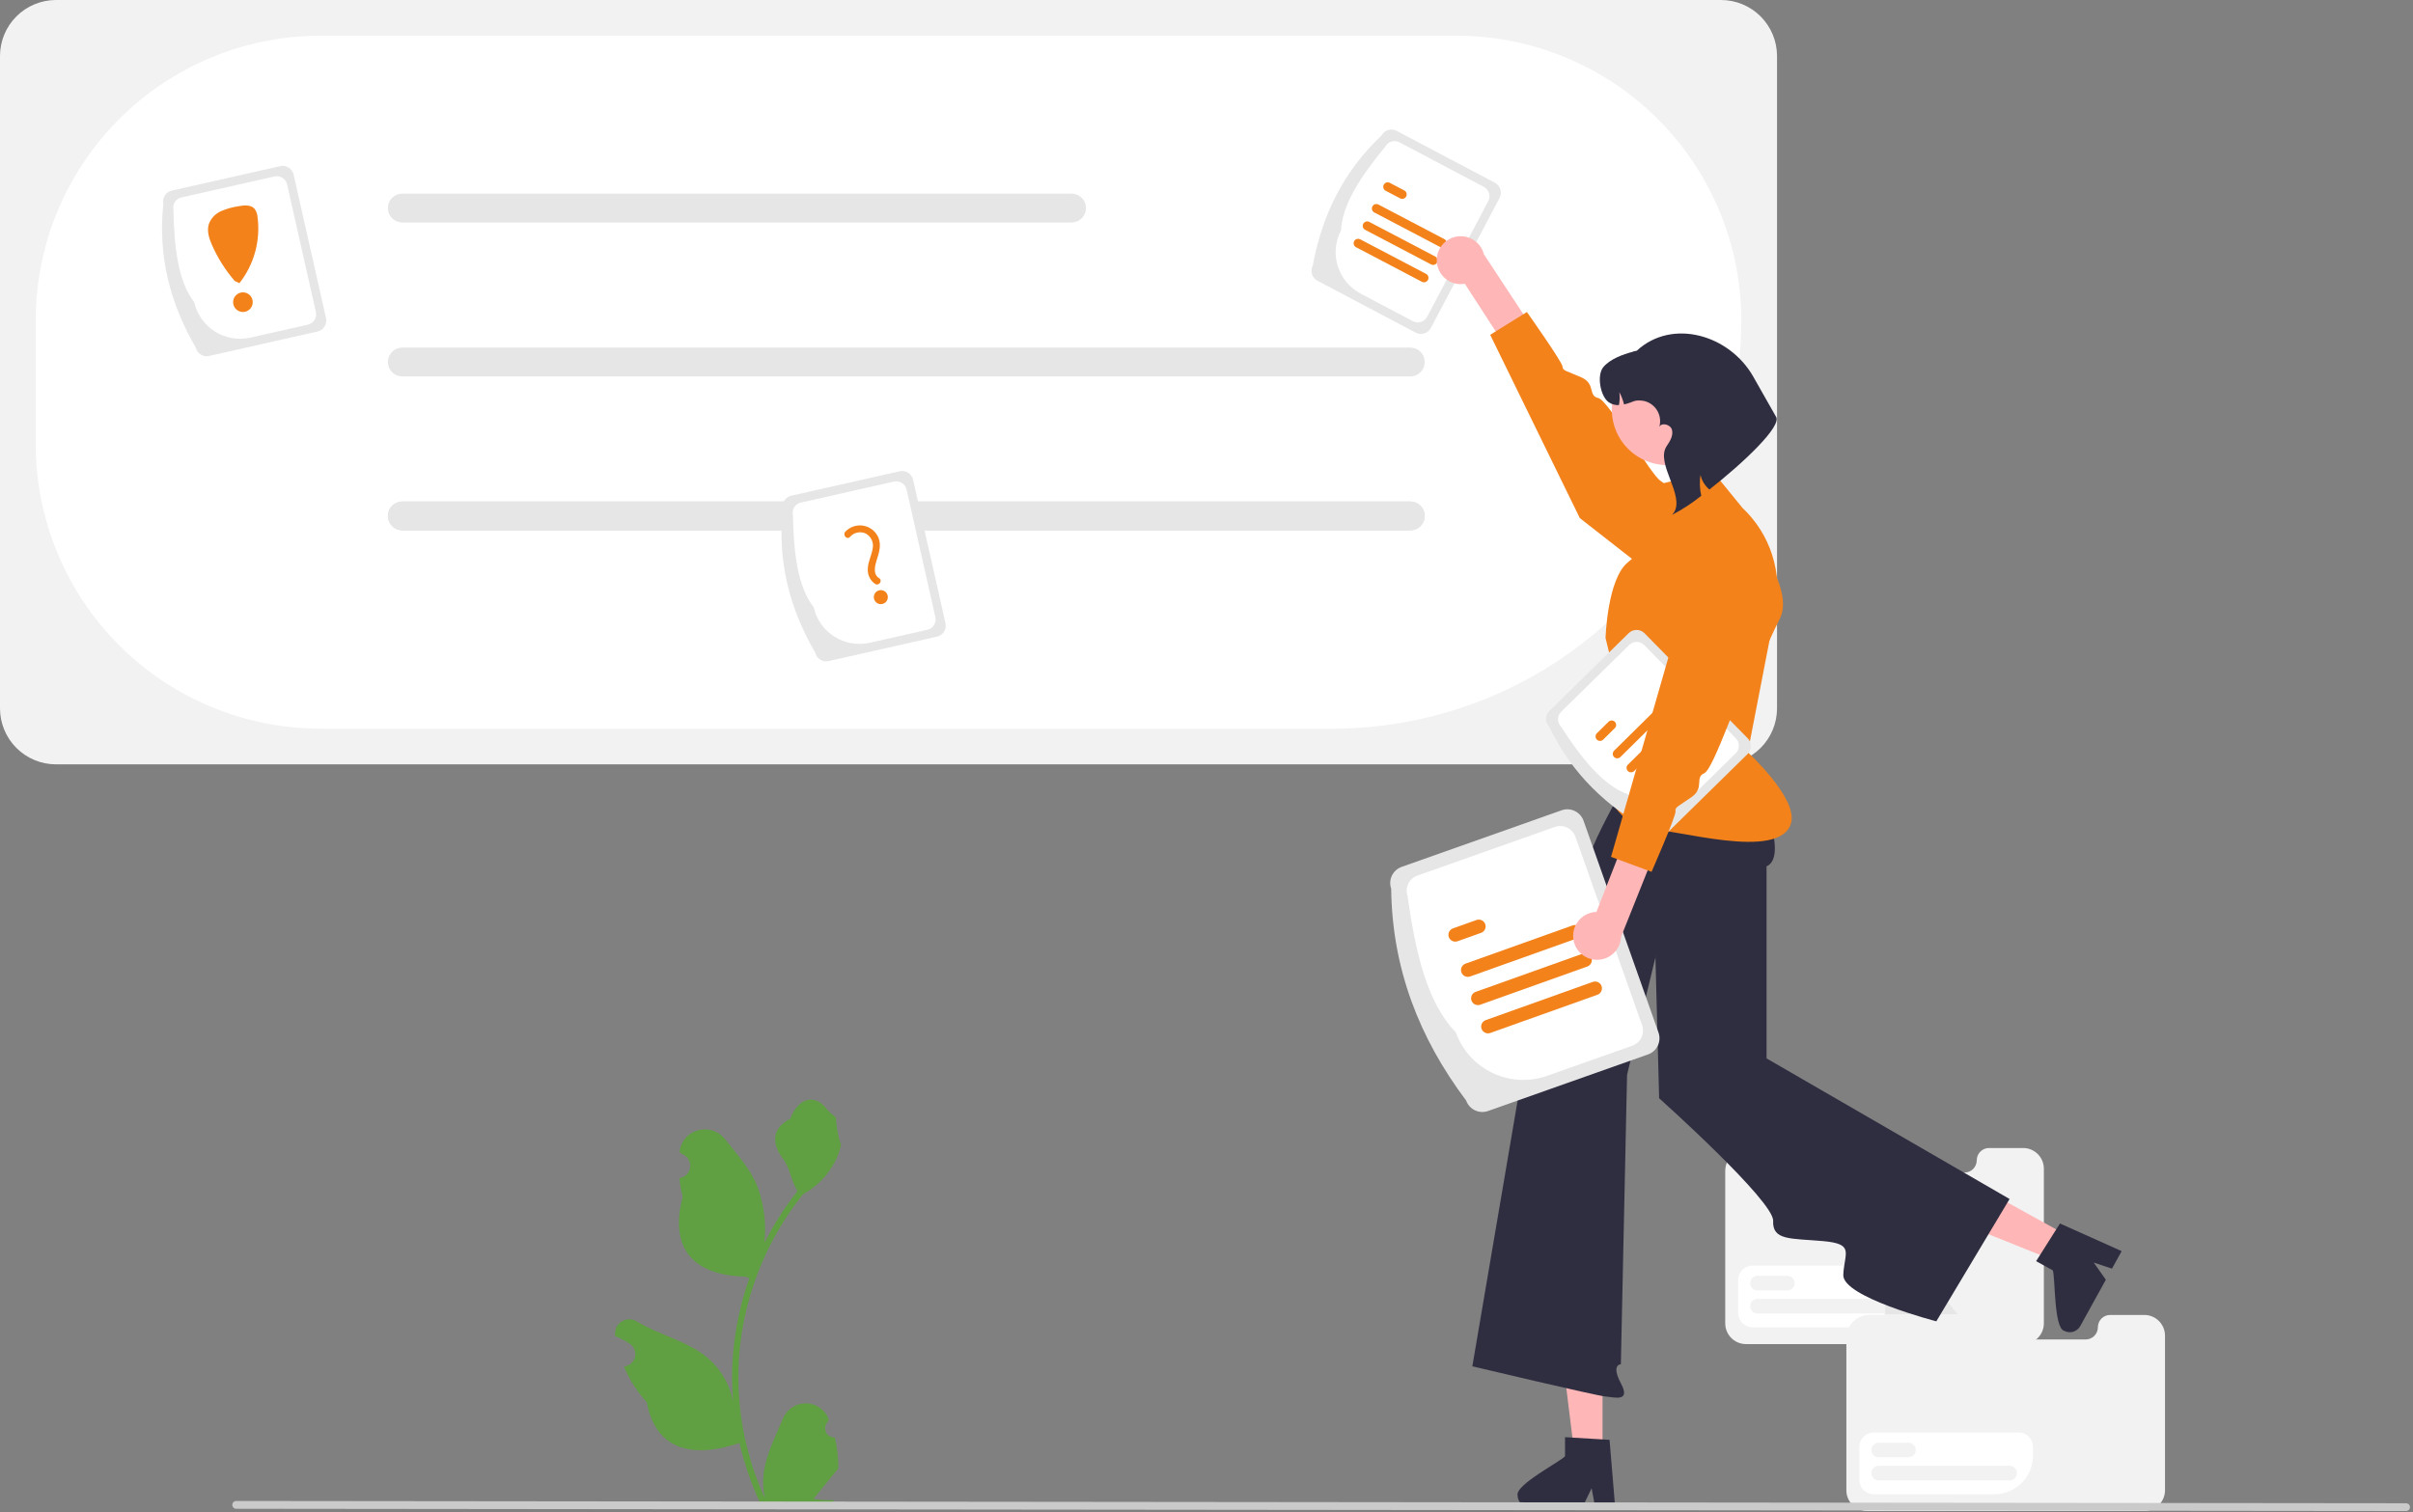 <svg width="737" height="462" viewBox="0 0 737 462" fill="none" xmlns="http://www.w3.org/2000/svg">
<rect x="0" y="0" width="737" height="462" fill="#808080" stroke="none"/>
<g clip-path="url(#clip0_70_15)">
<path d="M254.961 439.163C254.386 439.19 253.817 439.039 253.33 438.731C252.844 438.423 252.464 437.973 252.242 437.442C252.02 436.911 251.967 436.324 252.089 435.762C252.211 435.199 252.504 434.688 252.926 434.297L253.119 433.533C253.093 433.471 253.068 433.41 253.042 433.349C252.463 431.981 251.492 430.814 250.252 429.996C249.012 429.177 247.558 428.744 246.072 428.749C244.586 428.755 243.135 429.199 241.901 430.027C240.667 430.854 239.705 432.028 239.136 433.401C236.861 438.879 233.965 444.366 233.252 450.159C232.938 452.719 233.071 455.314 233.644 457.829C228.302 446.176 225.527 433.51 225.51 420.69C225.508 417.474 225.687 414.259 226.045 411.062C226.341 408.441 226.751 405.839 227.276 403.256C230.139 389.238 236.286 376.099 245.214 364.918C249.534 362.561 253.029 358.935 255.225 354.531C256.021 352.948 256.584 351.257 256.895 349.513C256.408 349.577 255.058 342.154 255.425 341.699C254.746 340.668 253.53 340.155 252.788 339.15C249.099 334.148 244.016 335.021 241.362 341.818C235.694 344.679 235.639 349.424 239.117 353.988C241.33 356.891 241.634 360.819 243.576 363.927C243.376 364.183 243.168 364.431 242.968 364.687C239.317 369.382 236.134 374.424 233.466 379.74C234.115 373.785 233.341 367.76 231.207 362.162C229.044 356.944 224.99 352.55 221.421 348.04C217.133 342.623 208.34 344.987 207.585 351.855C207.578 351.921 207.57 351.987 207.564 352.054C208.094 352.353 208.613 352.671 209.121 353.006C209.759 353.433 210.253 354.042 210.539 354.754C210.825 355.466 210.889 356.247 210.723 356.996C210.557 357.746 210.169 358.427 209.609 358.952C209.049 359.476 208.344 359.819 207.585 359.936L207.508 359.948C207.696 361.859 208.03 363.753 208.506 365.613C203.927 383.324 213.814 389.774 227.931 390.064C228.242 390.223 228.546 390.383 228.858 390.535C226.177 398.132 224.496 406.044 223.856 414.074C223.493 418.812 223.515 423.571 223.92 428.305L223.896 428.137C222.873 422.873 220.065 418.123 215.945 414.69C209.827 409.664 201.183 407.813 194.583 403.773C193.881 403.323 193.066 403.082 192.232 403.08C191.398 403.078 190.582 403.315 189.878 403.762C189.174 404.209 188.613 404.848 188.261 405.603C187.908 406.358 187.779 407.199 187.888 408.025C187.897 408.084 187.906 408.143 187.915 408.202C188.899 408.602 189.857 409.064 190.784 409.584C191.314 409.883 191.833 410.201 192.341 410.536C192.979 410.963 193.473 411.572 193.759 412.284C194.045 412.996 194.109 413.777 193.943 414.526C193.777 415.275 193.389 415.957 192.829 416.482C192.269 417.006 191.564 417.349 190.806 417.466L190.728 417.478C190.672 417.486 190.624 417.494 190.568 417.502C192.249 421.516 194.609 425.211 197.544 428.425C200.407 443.885 212.706 445.352 225.861 440.85H225.869C227.313 447.122 229.404 453.228 232.11 459.068H254.402C254.482 458.82 254.554 458.564 254.626 458.316C252.563 458.446 250.491 458.323 248.458 457.949C250.112 455.919 251.766 453.874 253.42 451.844C253.457 451.806 253.491 451.766 253.524 451.725C254.363 450.686 255.21 449.655 256.048 448.616L256.049 448.615C256.094 445.431 255.728 442.255 254.962 439.164L254.961 439.163Z" fill="#60A042"/>
<path d="M525.662 233.529H17.092C12.56 233.523 8.216 231.721 5.012 228.517C1.808 225.312 0.005 220.968 0 216.437V17.092C0.005 12.56 1.808 8.216 5.012 5.012C8.216 1.808 12.56 0.005 17.092 -3.05176e-05H525.662C530.194 0.005 534.538 1.808 537.742 5.012C540.946 8.216 542.749 12.56 542.754 17.092V216.437C542.749 220.968 540.946 225.312 537.742 228.517C534.538 231.721 530.194 233.523 525.662 233.529Z" fill="#F2F2F2"/>
<path d="M407.052 222.628H97.82C74.776 222.602 52.684 213.436 36.389 197.142C20.095 180.847 10.93 158.755 10.904 135.712V97.826C10.93 74.783 20.095 52.69 36.389 36.396C52.684 20.102 74.776 10.936 97.82 10.91H444.937C467.981 10.936 490.073 20.102 506.367 36.396C522.662 52.69 531.827 74.783 531.853 97.826C531.816 130.914 518.655 162.636 495.258 186.033C471.862 209.429 440.14 222.59 407.052 222.628Z" fill="white"/>
<path d="M327.283 67.976H122.876C121.707 67.976 120.586 67.511 119.759 66.684C118.933 65.858 118.468 64.737 118.468 63.568C118.468 62.398 118.933 61.277 119.759 60.451C120.586 59.624 121.707 59.16 122.876 59.16H327.283C328.452 59.16 329.573 59.624 330.4 60.451C331.226 61.277 331.691 62.398 331.691 63.568C331.691 64.737 331.226 65.858 330.4 66.684C329.573 67.511 328.452 67.976 327.283 67.976Z" fill="#E6E6E6"/>
<path d="M430.757 115.006H122.876C121.707 115.006 120.586 114.542 119.759 113.715C118.933 112.889 118.468 111.767 118.468 110.598C118.468 109.429 118.933 108.308 119.759 107.481C120.586 106.655 121.707 106.19 122.876 106.19H430.757C431.926 106.19 433.047 106.655 433.874 107.481C434.7 108.308 435.165 109.429 435.165 110.598C435.165 111.767 434.7 112.889 433.874 113.715C433.047 114.542 431.926 115.006 430.757 115.006Z" fill="#E6E6E6"/>
<path d="M430.757 162.037H122.876C121.707 162.037 120.586 161.573 119.759 160.746C118.933 159.919 118.468 158.798 118.468 157.629C118.468 156.46 118.933 155.339 119.759 154.512C120.586 153.686 121.707 153.221 122.876 153.221H430.757C431.926 153.221 433.047 153.686 433.874 154.512C434.7 155.339 435.165 156.46 435.165 157.629C435.165 158.798 434.7 159.919 433.874 160.746C433.047 161.573 431.926 162.037 430.757 162.037Z" fill="#E6E6E6"/>
<path d="M430.757 162.037H122.876C121.707 162.037 120.586 161.573 119.759 160.746C118.933 159.919 118.468 158.798 118.468 157.629C118.468 156.46 118.933 155.339 119.759 154.512C120.586 153.686 121.707 153.221 122.876 153.221H430.757C431.926 153.221 433.047 153.686 433.874 154.512C434.7 155.339 435.165 156.46 435.165 157.629C435.165 158.798 434.7 159.919 433.874 160.746C433.047 161.573 431.926 162.037 430.757 162.037Z" fill="#E6E6E6"/>
<path d="M400.956 81.141C403.775 65.779 410.364 52.329 421.946 41.412C422.372 40.608 423.099 40.006 423.968 39.738C424.837 39.47 425.777 39.557 426.582 39.981L456.586 55.833C457.389 56.259 457.991 56.986 458.259 57.855C458.528 58.724 458.44 59.664 458.016 60.469L437.026 100.197C436.601 101.001 435.873 101.603 435.004 101.871C434.135 102.139 433.196 102.052 432.391 101.628L402.387 85.776C401.583 85.35 400.981 84.623 400.713 83.754C400.445 82.885 400.533 81.945 400.956 81.141Z" fill="#E6E6E6"/>
<path d="M409.598 70.357C409.969 62.338 415.816 53.662 423.092 44.816C423.491 44.063 424.172 43.499 424.985 43.248C425.799 42.997 426.679 43.079 427.433 43.476L453.219 57.099C453.972 57.498 454.535 58.179 454.787 58.993C455.038 59.807 454.956 60.687 454.559 61.441L435.881 96.794C435.482 97.546 434.801 98.11 433.987 98.361C433.173 98.612 432.293 98.53 431.539 98.133L415.566 89.694C412.213 87.918 409.702 84.884 408.583 81.259C407.464 77.634 407.829 73.713 409.598 70.357Z" fill="white"/>
<path d="M439.877 75.473L419.741 64.906C419.422 64.737 419.183 64.448 419.077 64.104C418.97 63.759 419.004 63.386 419.172 63.066C419.34 62.747 419.627 62.507 419.971 62.398C420.316 62.29 420.689 62.323 421.009 62.49L441.145 73.057C441.464 73.226 441.703 73.514 441.81 73.859C441.916 74.204 441.882 74.577 441.714 74.896C441.547 75.216 441.259 75.456 440.915 75.564C440.57 75.672 440.197 75.639 439.877 75.473Z" fill="#F3821A"/>
<path d="M427.648 60.605L423.218 58.28C423.059 58.197 422.917 58.084 422.802 57.946C422.687 57.809 422.6 57.65 422.546 57.478C422.492 57.307 422.473 57.127 422.489 56.948C422.505 56.769 422.556 56.595 422.639 56.436C422.723 56.277 422.837 56.136 422.975 56.021C423.113 55.906 423.273 55.819 423.444 55.766C423.616 55.713 423.796 55.694 423.975 55.711C424.154 55.728 424.328 55.78 424.486 55.864L428.916 58.189C429.235 58.358 429.474 58.646 429.581 58.991C429.688 59.336 429.653 59.709 429.486 60.029C429.318 60.348 429.03 60.588 428.686 60.696C428.342 60.804 427.968 60.772 427.648 60.605Z" fill="#F3821A"/>
<path d="M434.302 86.096L414.167 75.528C413.847 75.36 413.608 75.071 413.501 74.726C413.394 74.381 413.428 74.008 413.596 73.688C413.764 73.368 414.052 73.128 414.396 73.02C414.741 72.912 415.114 72.945 415.435 73.112L435.57 83.679C435.889 83.848 436.128 84.137 436.235 84.481C436.342 84.826 436.307 85.199 436.14 85.519C435.972 85.838 435.684 86.079 435.34 86.187C434.996 86.295 434.623 86.262 434.302 86.096Z" fill="#F3821A"/>
<path d="M437.09 80.784L416.954 70.217C416.795 70.134 416.653 70.021 416.538 69.883C416.422 69.746 416.335 69.587 416.281 69.415C416.228 69.244 416.208 69.063 416.224 68.885C416.24 68.706 416.292 68.532 416.375 68.373C416.459 68.213 416.573 68.073 416.711 67.958C416.849 67.843 417.008 67.756 417.18 67.703C417.351 67.65 417.532 67.631 417.711 67.648C417.889 67.665 418.063 67.717 418.222 67.801L438.358 78.368C438.677 78.537 438.916 78.825 439.022 79.17C439.129 79.515 439.095 79.888 438.927 80.208C438.759 80.527 438.472 80.767 438.127 80.875C437.783 80.983 437.41 80.951 437.09 80.784Z" fill="#F3821A"/>
<path d="M617.922 350.744H607.506C607.014 350.744 606.526 350.841 606.071 351.029C605.616 351.218 605.203 351.494 604.854 351.842C604.506 352.191 604.23 352.604 604.042 353.059C603.853 353.514 603.756 354.002 603.756 354.494C603.756 355.489 603.361 356.443 602.658 357.146C601.954 357.85 601 358.245 600.006 358.245H565.283C564.79 358.245 564.302 358.148 563.847 357.959C563.392 357.771 562.979 357.494 562.631 357.146C562.282 356.798 562.006 356.385 561.818 355.93C561.629 355.475 561.532 354.987 561.532 354.494L560.846 350.692L560.89 350.744L560.846 350.692L554.552 342.668C554.345 342.401 554.08 342.185 553.777 342.038C553.473 341.891 553.14 341.816 552.802 341.819H540.999C540.409 341.819 539.844 342.054 539.428 342.47C539.011 342.887 538.777 343.452 538.776 344.041L538.532 350.692H534.07C533.132 350.692 532.204 350.877 531.338 351.236C530.473 351.594 529.686 352.12 529.023 352.783C528.36 353.446 527.835 354.232 527.476 355.098C527.117 355.964 526.933 356.892 526.933 357.83V404.313C526.933 405.145 527.096 405.969 527.415 406.737C527.733 407.506 528.2 408.204 528.788 408.792C529.376 409.38 530.074 409.847 530.842 410.165C531.611 410.483 532.434 410.647 533.266 410.647H617.922C619.601 410.645 621.21 409.977 622.397 408.789C623.584 407.602 624.252 405.992 624.254 404.313V357.076C624.254 356.244 624.09 355.421 623.772 354.653C623.453 353.884 622.987 353.186 622.399 352.598C621.811 352.011 621.113 351.544 620.345 351.226C619.577 350.908 618.753 350.744 617.922 350.744Z" fill="#F2F2F2"/>
<path d="M560.849 350.521H538.776V343.87C538.777 343.28 539.011 342.715 539.428 342.299C539.844 341.882 540.409 341.648 540.999 341.647H552.802C553.14 341.644 553.473 341.719 553.777 341.866C554.08 342.014 554.345 342.229 554.551 342.497L560.849 350.521Z" fill="#E6E6E6"/>
<path d="M572.151 405.532H535.295C534.128 405.531 533.009 405.067 532.184 404.242C531.359 403.417 530.895 402.298 530.894 401.131V391.052C530.895 389.885 531.359 388.767 532.184 387.942C533.009 387.117 534.128 386.653 535.295 386.651H579.531C580.698 386.653 581.816 387.117 582.641 387.942C583.466 388.767 583.93 389.885 583.931 391.052V393.752C583.928 396.875 582.686 399.869 580.477 402.078C578.269 404.286 575.274 405.528 572.151 405.532Z" fill="white"/>
<path d="M545.904 394.255H536.807C536.215 394.255 535.648 394.019 535.229 393.601C534.811 393.183 534.576 392.615 534.576 392.023C534.576 391.431 534.811 390.864 535.229 390.445C535.648 390.027 536.215 389.792 536.807 389.792H545.904C546.496 389.792 547.063 390.027 547.482 390.445C547.9 390.864 548.135 391.431 548.135 392.023C548.135 392.615 547.9 393.183 547.482 393.601C547.063 394.019 546.496 394.255 545.904 394.255Z" fill="#F2F2F2"/>
<path d="M576.8 401.292H536.807C536.514 401.292 536.223 401.235 535.952 401.123C535.681 401.011 535.434 400.847 535.226 400.64C535.019 400.433 534.854 400.186 534.741 399.915C534.629 399.644 534.571 399.354 534.571 399.06C534.571 398.767 534.629 398.476 534.741 398.205C534.854 397.934 535.019 397.688 535.226 397.481C535.434 397.274 535.681 397.109 535.952 396.998C536.223 396.886 536.514 396.828 536.807 396.829H576.8C577.391 396.829 577.959 397.064 578.377 397.483C578.796 397.901 579.031 398.469 579.031 399.06C579.031 399.652 578.796 400.22 578.377 400.638C577.959 401.057 577.391 401.292 576.8 401.292H576.8Z" fill="#F2F2F2"/>
<path d="M654.922 401.744H644.506C644.014 401.744 643.526 401.841 643.071 402.029C642.616 402.218 642.203 402.494 641.854 402.842C641.506 403.191 641.23 403.604 641.042 404.059C640.853 404.514 640.756 405.002 640.756 405.494C640.756 406.489 640.361 407.443 639.658 408.146C638.954 408.85 638 409.245 637.006 409.245H602.283C601.79 409.245 601.302 409.148 600.847 408.959C600.392 408.771 599.979 408.494 599.631 408.146C599.282 407.798 599.006 407.385 598.818 406.93C598.629 406.475 598.532 405.987 598.532 405.494L597.846 401.692L597.89 401.744L597.846 401.692L591.552 393.668C591.345 393.401 591.08 393.185 590.777 393.038C590.473 392.891 590.14 392.816 589.802 392.819H577.999C577.409 392.819 576.844 393.054 576.428 393.47C576.011 393.887 575.777 394.452 575.776 395.041L575.532 401.692H571.07C570.132 401.692 569.204 401.877 568.338 402.236C567.473 402.594 566.686 403.12 566.023 403.783C565.36 404.446 564.835 405.232 564.476 406.098C564.117 406.964 563.933 407.892 563.933 408.83V455.313C563.933 456.145 564.096 456.969 564.415 457.737C564.733 458.506 565.2 459.204 565.788 459.792C566.376 460.38 567.074 460.847 567.842 461.165C568.611 461.483 569.434 461.647 570.266 461.647H654.922C656.601 461.645 658.21 460.977 659.397 459.789C660.584 458.602 661.252 456.992 661.254 455.313V408.076C661.254 407.244 661.09 406.421 660.772 405.653C660.453 404.884 659.987 404.186 659.399 403.598C658.811 403.011 658.113 402.544 657.345 402.226C656.577 401.908 655.753 401.744 654.922 401.744Z" fill="#F2F2F2"/>
<path d="M597.849 401.521H575.776V394.87C575.777 394.28 576.011 393.715 576.428 393.299C576.844 392.882 577.409 392.648 577.999 392.647H589.802C590.14 392.644 590.473 392.719 590.777 392.866C591.08 393.014 591.345 393.229 591.551 393.497L597.849 401.521Z" fill="#E6E6E6"/>
<path d="M609.151 456.532H572.295C571.128 456.531 570.009 456.067 569.184 455.242C568.359 454.417 567.895 453.298 567.894 452.131V442.052C567.895 440.885 568.359 439.767 569.184 438.942C570.009 438.117 571.128 437.653 572.295 437.651H616.531C617.698 437.653 618.816 438.117 619.641 438.942C620.466 439.767 620.93 440.885 620.931 442.052V444.752C620.928 447.875 619.686 450.869 617.477 453.078C615.269 455.286 612.274 456.528 609.151 456.532Z" fill="white"/>
<path d="M582.904 445.255H573.807C573.215 445.255 572.648 445.019 572.229 444.601C571.811 444.183 571.576 443.615 571.576 443.023C571.576 442.431 571.811 441.864 572.229 441.445C572.648 441.027 573.215 440.792 573.807 440.792H582.904C583.496 440.792 584.063 441.027 584.482 441.445C584.9 441.864 585.135 442.431 585.135 443.023C585.135 443.615 584.9 444.183 584.482 444.601C584.063 445.019 583.496 445.255 582.904 445.255Z" fill="#F2F2F2"/>
<path d="M613.8 452.292H573.807C573.514 452.292 573.223 452.235 572.952 452.123C572.681 452.011 572.434 451.847 572.226 451.64C572.019 451.433 571.854 451.186 571.741 450.915C571.629 450.644 571.571 450.354 571.571 450.06C571.571 449.767 571.629 449.476 571.741 449.205C571.854 448.934 572.019 448.688 572.226 448.481C572.434 448.274 572.681 448.109 572.952 447.998C573.223 447.886 573.514 447.828 573.807 447.829H613.8C614.391 447.829 614.959 448.064 615.377 448.483C615.796 448.901 616.031 449.469 616.031 450.06C616.031 450.652 615.796 451.22 615.377 451.638C614.959 452.057 614.391 452.292 613.8 452.292H613.8Z" fill="#F2F2F2"/>
<path d="M489.468 444.144L480.868 444.143L476.777 410.972H489.47L489.468 444.144Z" fill="#FFB6B6"/>
<path d="M463.511 456.833C463.515 457.796 463.899 458.719 464.58 459.401C465.26 460.083 466.182 460.469 467.146 460.475H483.335L483.837 459.435L486.127 454.71L487.013 459.435L487.21 460.475H493.316L493.229 459.428L491.601 439.902L489.471 439.771L480.267 439.226L478.006 439.088V444.918C476.291 446.743 462.828 453.641 463.511 456.833Z" fill="#2F2E41"/>
<path d="M631.857 377.722L627.7 385.251L596.682 372.802L602.817 361.69L631.857 377.722Z" fill="#FFB6B6"/>
<path d="M630.421 406.579C631.267 407.041 632.26 407.151 633.186 406.885C634.112 406.618 634.895 405.998 635.366 405.157L643.19 390.984L642.522 390.042L639.492 385.754L644.058 387.261L645.063 387.592L648.014 382.246L647.055 381.816L629.173 373.805L628.03 375.607L623.105 383.401L621.891 385.313L626.995 388.131C627.764 390.515 627.297 405.635 630.421 406.579Z" fill="#2F2E41"/>
<path d="M503.858 225.515L536.353 239.312C536.353 239.312 546.749 261.507 539.559 264.688V323.365L613.782 366.32L591.41 403.689C591.41 403.689 562.694 396.272 562.994 389.5C563.294 382.728 566.604 380.05 556.745 379.18C546.885 378.311 541.3 379.037 541.568 372.994C541.836 366.951 506.746 335.53 506.746 335.53L503.858 225.515Z" fill="#2F2E41"/>
<path d="M511.643 236.78L503.404 227.524C503.404 227.524 484.898 257.91 484.968 264.151C485.037 270.393 469.26 302.579 469.26 302.579L449.696 417.439C449.696 417.439 487.431 426.409 490.336 426.657C493.242 426.906 498.141 428.437 495.06 422.622C491.979 416.808 495.06 416.808 495.06 416.808L496.954 328.374L511.643 267.55V236.78Z" fill="#2F2E41"/>
<path d="M507.322 147.803L523.099 144.016L532.223 155.207C536.387 159.125 539.492 164.032 541.248 169.473C543.004 174.914 543.354 180.711 542.266 186.324L533.828 229.846C533.828 229.846 548.974 243.73 547.081 251.303C544.01 263.586 510.144 252.739 504.315 253.599C498.486 254.459 490.913 245.027 489.651 239.645C488.389 234.264 493.537 221.347 495.331 221.642C497.125 221.937 490.382 194.922 490.382 194.922C490.382 194.922 490.913 176.833 497.224 171.785C501.095 168.633 504.245 164.688 506.462 160.216L507.322 147.803Z" fill="#F3821A"/>
<path d="M438.822 79.566C438.835 80.627 439.077 81.673 439.533 82.631C439.989 83.589 440.648 84.437 441.464 85.115C442.28 85.794 443.233 86.287 444.258 86.56C445.283 86.834 446.356 86.882 447.401 86.7L467.261 117.343L477.088 113.933L453.233 77.711C452.797 75.974 451.738 74.458 450.258 73.449C448.779 72.44 446.98 72.009 445.204 72.238C443.428 72.467 441.797 73.339 440.621 74.69C439.445 76.04 438.805 77.775 438.822 79.566H438.822Z" fill="#FFB6B6"/>
<path d="M518.463 186.389C518.463 186.389 525.942 170.375 520.254 163.258C514.566 156.14 510.408 148.905 507.224 146.945C504.041 144.985 491.353 122.291 488.155 121.613C484.957 120.936 487.442 117.257 482.977 115.282C478.512 113.308 477.23 113.293 477.244 112.011C477.259 110.729 466.356 95.334 466.356 95.334L455.149 102.291L482.526 158.296L518.463 186.389Z" fill="#F3821A"/>
<path d="M447.807 336.246C433.469 317.176 425.183 295.851 424.911 271.538C424.449 270.228 424.526 268.788 425.124 267.534C425.723 266.28 426.794 265.315 428.103 264.85L476.972 247.559C478.283 247.097 479.723 247.173 480.976 247.772C482.23 248.37 483.195 249.442 483.66 250.751L506.556 315.459C507.018 316.769 506.941 318.209 506.343 319.463C505.744 320.717 504.673 321.682 503.364 322.147L454.494 339.438C453.184 339.9 451.744 339.824 450.491 339.225C449.237 338.627 448.272 337.555 447.807 336.246Z" fill="#E6E6E6"/>
<path d="M444.64 315.375C436.017 306.657 432.326 291.106 429.92 273.775C429.488 272.548 429.56 271.199 430.12 270.025C430.68 268.851 431.684 267.947 432.91 267.511L474.909 252.651C476.136 252.218 477.485 252.29 478.659 252.851C479.833 253.411 480.737 254.414 481.173 255.64L501.547 313.222C501.979 314.449 501.907 315.798 501.347 316.972C500.786 318.146 499.783 319.05 498.557 319.486L472.539 328.691C467.073 330.618 461.066 330.299 455.836 327.802C450.606 325.306 446.579 320.837 444.64 315.375Z" fill="white"/>
<path d="M481.734 286.66L449.018 298.338C448.498 298.524 447.925 298.495 447.425 298.258C446.926 298.022 446.541 297.596 446.355 297.076C446.169 296.555 446.197 295.982 446.434 295.482C446.671 294.983 447.096 294.598 447.617 294.412L480.333 282.734C480.591 282.642 480.864 282.602 481.138 282.615C481.411 282.629 481.679 282.696 481.926 282.814C482.174 282.931 482.396 283.096 482.579 283.298C482.763 283.501 482.905 283.739 482.997 283.996C483.089 284.254 483.129 284.527 483.116 284.801C483.102 285.074 483.034 285.342 482.917 285.59C482.8 285.837 482.635 286.059 482.432 286.242C482.229 286.426 481.992 286.568 481.734 286.66Z" fill="#F3821A"/>
<path d="M452.373 285.004L445.176 287.573C444.656 287.757 444.083 287.728 443.585 287.491C443.086 287.254 442.702 286.829 442.516 286.309C442.331 285.789 442.359 285.217 442.595 284.718C442.831 284.219 443.255 283.834 443.774 283.647L450.972 281.078C451.492 280.893 452.065 280.923 452.563 281.16C453.062 281.397 453.446 281.822 453.631 282.342C453.817 282.861 453.789 283.434 453.553 283.933C453.317 284.432 452.893 284.817 452.373 285.004Z" fill="#F3821A"/>
<path d="M487.895 303.919L455.179 315.597C454.921 315.689 454.648 315.73 454.375 315.716C454.101 315.703 453.833 315.635 453.586 315.518C453.339 315.401 453.117 315.236 452.933 315.033C452.749 314.83 452.608 314.593 452.516 314.335C452.424 314.077 452.383 313.804 452.397 313.531C452.411 313.257 452.478 312.989 452.595 312.742C452.712 312.495 452.877 312.273 453.08 312.089C453.283 311.905 453.52 311.764 453.778 311.672L486.494 299.994C486.752 299.902 487.025 299.861 487.299 299.875C487.572 299.888 487.84 299.956 488.087 300.073C488.335 300.19 488.556 300.355 488.74 300.558C488.924 300.761 489.066 300.998 489.158 301.256C489.25 301.514 489.29 301.787 489.276 302.06C489.263 302.334 489.195 302.602 489.078 302.849C488.961 303.096 488.796 303.318 488.593 303.502C488.39 303.686 488.153 303.827 487.895 303.919Z" fill="#F3821A"/>
<path d="M484.815 295.29L452.099 306.968C451.841 307.06 451.568 307.1 451.294 307.086C451.021 307.073 450.753 307.005 450.506 306.888C450.258 306.771 450.036 306.606 449.853 306.403C449.669 306.2 449.527 305.963 449.435 305.705C449.343 305.448 449.303 305.174 449.317 304.901C449.33 304.627 449.398 304.359 449.515 304.112C449.632 303.865 449.797 303.643 450 303.459C450.203 303.276 450.44 303.134 450.698 303.042L483.414 291.364C483.934 291.178 484.507 291.207 485.007 291.443C485.506 291.68 485.891 292.105 486.077 292.626C486.263 293.147 486.235 293.72 485.998 294.219C485.761 294.719 485.336 295.104 484.815 295.29Z" fill="#F3821A"/>
<path d="M509.235 142.096C518.59 142.096 526.174 134.512 526.174 125.157C526.174 115.802 518.59 108.218 509.235 108.218C499.88 108.218 492.296 115.802 492.296 125.157C492.296 134.512 499.88 142.096 509.235 142.096Z" fill="#FFB6B6"/>
<path d="M491.423 122.946C492.323 123.546 493.395 123.832 494.474 123.761C494.722 122.465 494.762 121.137 494.591 119.827C495.234 121.002 495.717 122.257 496.028 123.559C499.041 122.902 498.907 122.006 502.011 122.475C502.863 122.654 503.67 123.008 504.38 123.512C505.09 124.017 505.689 124.663 506.139 125.409C506.589 126.155 506.881 126.986 506.996 127.85C507.111 128.714 507.047 129.592 506.808 130.43C507.465 128.99 510.197 129.644 510.658 131.292C511.138 133.026 510.081 134.778 509.068 136.266C505.454 141.585 514.803 151.39 511.188 156.709L510.684 157.31C513.845 155.665 516.835 153.712 519.612 151.479C519.137 149.378 519.054 147.207 519.369 145.076C519.761 146.832 520.722 148.408 522.103 149.562C532.331 141.542 544.634 129.996 542.372 127.194L535.487 115.058C528.251 102.31 510.801 97.189 499.989 107.088C499.706 107.351 499.066 107.177 498.781 107.454C495.675 108.259 491.699 109.717 489.67 112.2C487.648 114.687 488.768 121.154 491.423 122.946Z" fill="#2F2E41"/>
<path d="M504.675 254.126C490.894 246.777 480.078 236.417 473.191 222.068C472.555 221.418 472.202 220.543 472.21 219.633C472.219 218.724 472.587 217.855 473.235 217.217L497.446 193.44C498.096 192.803 498.971 192.45 499.881 192.458C500.79 192.467 501.659 192.835 502.297 193.483L533.781 225.541C534.417 226.191 534.77 227.066 534.762 227.976C534.754 228.885 534.385 229.754 533.737 230.392L509.526 254.17C508.877 254.806 508.001 255.159 507.092 255.151C506.182 255.142 505.313 254.774 504.675 254.126Z" fill="#E6E6E6"/>
<path d="M497.023 242.619C489.495 239.832 483.004 231.627 476.782 222.009C476.186 221.401 475.856 220.581 475.863 219.729C475.871 218.878 476.216 218.064 476.823 217.466L497.631 197.032C498.239 196.436 499.059 196.105 499.911 196.113C500.762 196.12 501.576 196.466 502.174 197.073L530.19 225.6C530.786 226.208 531.117 227.028 531.109 227.88C531.101 228.732 530.756 229.545 530.149 230.143L517.259 242.802C514.55 245.457 510.897 246.929 507.103 246.895C503.31 246.861 499.684 245.323 497.023 242.619Z" fill="white"/>
<path d="M511.088 215.321L494.908 231.3C494.781 231.426 494.63 231.525 494.464 231.593C494.298 231.66 494.12 231.695 493.941 231.694C493.761 231.692 493.584 231.656 493.419 231.587C493.254 231.517 493.104 231.415 492.978 231.288C492.852 231.16 492.753 231.009 492.685 230.843C492.617 230.677 492.583 230.5 492.585 230.32C492.586 230.141 492.622 229.964 492.692 229.799C492.761 229.634 492.863 229.484 492.991 229.358L509.17 213.379C509.298 213.253 509.449 213.154 509.615 213.086C509.781 213.018 509.959 212.984 510.138 212.985C510.317 212.986 510.494 213.023 510.66 213.092C510.825 213.162 510.975 213.263 511.1 213.391C511.226 213.519 511.326 213.67 511.394 213.836C511.461 214.002 511.495 214.179 511.494 214.359C511.493 214.538 511.456 214.715 511.387 214.88C511.317 215.045 511.216 215.195 511.088 215.321Z" fill="#F3821A"/>
<path d="M493.21 222.46L489.651 225.976C489.393 226.23 489.045 226.371 488.683 226.369C488.321 226.367 487.975 226.221 487.721 225.964C487.467 225.706 487.325 225.358 487.327 224.996C487.33 224.634 487.476 224.288 487.733 224.034L491.293 220.519C491.42 220.392 491.571 220.292 491.737 220.224C491.903 220.156 492.081 220.122 492.261 220.123C492.44 220.124 492.618 220.16 492.783 220.23C492.948 220.299 493.098 220.401 493.224 220.529C493.351 220.656 493.45 220.808 493.518 220.974C493.585 221.14 493.619 221.318 493.618 221.497C493.617 221.677 493.58 221.854 493.51 222.02C493.44 222.185 493.338 222.335 493.21 222.46Z" fill="#F3821A"/>
<path d="M519.518 223.857L503.338 239.835C503.21 239.961 503.059 240.061 502.893 240.129C502.727 240.196 502.55 240.23 502.37 240.229C502.191 240.228 502.014 240.192 501.849 240.122C501.684 240.053 501.534 239.951 501.408 239.824C501.282 239.696 501.182 239.545 501.115 239.379C501.047 239.213 501.013 239.035 501.014 238.856C501.015 238.677 501.052 238.5 501.121 238.334C501.191 238.169 501.293 238.02 501.42 237.894L517.6 221.915C517.728 221.789 517.879 221.689 518.045 221.622C518.211 221.554 518.388 221.52 518.568 221.521C518.747 221.522 518.924 221.559 519.089 221.628C519.254 221.698 519.404 221.799 519.53 221.927C519.656 222.054 519.756 222.205 519.823 222.371C519.891 222.537 519.925 222.715 519.924 222.894C519.923 223.074 519.886 223.251 519.816 223.416C519.747 223.581 519.645 223.731 519.518 223.857Z" fill="#F3821A"/>
<path d="M515.303 219.589L499.123 235.567C498.995 235.694 498.844 235.794 498.678 235.862C498.512 235.93 498.334 235.964 498.155 235.963C497.975 235.962 497.798 235.926 497.632 235.856C497.467 235.787 497.317 235.685 497.191 235.558C497.065 235.43 496.965 235.279 496.898 235.112C496.83 234.946 496.796 234.768 496.797 234.589C496.799 234.409 496.835 234.232 496.905 234.067C496.975 233.901 497.077 233.752 497.205 233.626L513.385 217.647C513.643 217.393 513.991 217.252 514.352 217.254C514.714 217.256 515.06 217.402 515.314 217.66C515.569 217.917 515.71 218.265 515.708 218.627C515.706 218.988 515.56 219.334 515.303 219.589V219.589Z" fill="#F3821A"/>
<path d="M480.617 287.328C480.416 286.286 480.444 285.213 480.699 284.183C480.953 283.153 481.429 282.191 482.092 281.362C482.755 280.534 483.59 279.86 484.54 279.386C485.489 278.912 486.53 278.65 487.591 278.619L500.903 244.616L511.213 245.986L495.107 286.256C495.028 288.045 494.295 289.743 493.047 291.028C491.8 292.313 490.124 293.096 488.338 293.228C486.552 293.36 484.78 292.833 483.356 291.745C481.933 290.658 480.959 289.086 480.617 287.328Z" fill="#FFB6B6"/>
<path d="M537.219 166.705C537.219 166.705 547.757 180.894 543.612 189.007C539.466 197.121 536.844 205.043 534.118 207.601C531.393 210.16 523.513 234.937 520.516 236.242C517.519 237.548 520.691 240.654 516.712 243.484C512.734 246.313 511.481 246.585 511.752 247.838C512.024 249.091 504.429 266.359 504.429 266.359L492.055 261.792L518.406 170.133L537.219 166.705Z" fill="#F3821A"/>
<path d="M734.887 461.657L72.137 460.964C71.822 460.963 71.52 460.837 71.298 460.614C71.075 460.391 70.95 460.089 70.95 459.773C70.95 459.458 71.075 459.156 71.298 458.933C71.52 458.71 71.822 458.584 72.137 458.583L734.887 459.275C735.044 459.275 735.199 459.305 735.344 459.365C735.489 459.425 735.621 459.512 735.732 459.623C735.843 459.734 735.931 459.865 735.991 460.01C736.051 460.154 736.082 460.309 736.082 460.466C736.082 460.623 736.051 460.778 735.991 460.923C735.931 461.067 735.843 461.199 735.732 461.309C735.621 461.42 735.489 461.508 735.344 461.567C735.199 461.627 735.044 461.657 734.887 461.657Z" fill="#CACACA"/>
<path d="M248.983 199.381C241.135 185.878 237.394 171.376 239.095 155.55C238.895 154.663 239.056 153.733 239.542 152.964C240.028 152.195 240.799 151.65 241.686 151.449L274.788 143.981C275.675 143.782 276.605 143.943 277.374 144.429C278.143 144.915 278.688 145.686 278.889 146.572L288.778 190.403C288.977 191.291 288.816 192.221 288.33 192.99C287.844 193.759 287.073 194.303 286.186 194.504L253.084 201.973C252.197 202.172 251.267 202.011 250.498 201.525C249.729 201.039 249.184 200.268 248.983 199.381Z" fill="#E6E6E6"/>
<path d="M248.535 185.57C243.603 179.236 242.404 168.843 242.178 157.391C241.992 156.56 242.142 155.689 242.597 154.969C243.052 154.249 243.774 153.739 244.605 153.55L273.053 147.132C273.885 146.946 274.756 147.096 275.476 147.551C276.196 148.006 276.706 148.728 276.894 149.559L285.694 188.563C285.88 189.394 285.73 190.265 285.275 190.985C284.82 191.705 284.098 192.215 283.267 192.403L265.644 196.379C261.942 197.21 258.062 196.539 254.854 194.512C251.647 192.486 249.375 189.27 248.535 185.57Z" fill="white"/>
<path d="M259.601 164.04C260.181 163.371 260.961 162.908 261.826 162.72C262.69 162.531 263.593 162.627 264.398 162.994C265.203 163.422 265.847 164.099 266.235 164.925C266.622 165.75 266.73 166.679 266.544 167.571C266.232 169.634 265.155 171.512 265.057 173.625C264.969 174.55 265.13 175.482 265.525 176.323C265.919 177.165 266.531 177.886 267.298 178.411C268.473 179.124 269.682 177.358 268.502 176.641C266.56 175.461 267.212 172.868 267.776 171.099C268.479 168.89 269.212 166.639 268.342 164.363C267.957 163.41 267.339 162.569 266.545 161.917C265.75 161.265 264.805 160.822 263.796 160.63C262.786 160.437 261.745 160.501 260.766 160.815C259.787 161.128 258.903 161.683 258.194 162.427C257.267 163.426 258.663 165.052 259.601 164.04Z" fill="#F3821A"/>
<path d="M269.029 184.579C270.211 184.579 271.17 183.621 271.17 182.439C271.17 181.257 270.211 180.298 269.029 180.298C267.847 180.298 266.889 181.257 266.889 182.439C266.889 183.621 267.847 184.579 269.029 184.579Z" fill="#F3821A"/>
<path d="M59.776 106.159C51.928 92.656 48.187 78.154 49.887 62.328C49.688 61.441 49.849 60.511 50.335 59.742C50.821 58.973 51.592 58.428 52.478 58.227L85.581 50.759C86.468 50.56 87.398 50.721 88.167 51.207C88.936 51.692 89.481 52.463 89.682 53.35L99.57 97.181C99.769 98.069 99.608 98.999 99.123 99.768C98.637 100.536 97.866 101.081 96.979 101.282L63.877 108.75C62.989 108.95 62.059 108.789 61.291 108.303C60.522 107.817 59.977 107.046 59.776 106.159Z" fill="#E6E6E6"/>
<path d="M59.328 92.347C54.396 86.014 53.197 75.621 52.971 64.169C52.784 63.338 52.935 62.467 53.39 61.747C53.845 61.027 54.567 60.517 55.398 60.328L83.846 53.91C84.677 53.724 85.548 53.874 86.268 54.329C86.989 54.784 87.499 55.506 87.687 56.337L96.487 95.34C96.673 96.171 96.522 97.043 96.067 97.763C95.612 98.483 94.89 98.993 94.06 99.181L76.436 103.157C72.735 103.988 68.854 103.316 65.647 101.29C62.44 99.263 60.167 96.047 59.328 92.347Z" fill="white"/>
<path d="M74.197 95.32C75.854 95.32 77.197 93.977 77.197 92.32C77.197 90.663 75.854 89.32 74.197 89.32C72.54 89.32 71.197 90.663 71.197 92.32C71.197 93.977 72.54 95.32 74.197 95.32Z" fill="#F3821A"/>
<path d="M77.782 63.828C76.628 62.474 74.515 62.689 72.767 63.022C70.951 63.286 69.178 63.791 67.495 64.523C66.655 64.894 65.896 65.427 65.263 66.093C64.63 66.758 64.135 67.543 63.806 68.4C63.108 70.542 63.869 72.868 64.781 74.928C66.537 78.888 68.867 82.568 71.698 85.848L73.128 86.511C75.352 83.676 76.988 80.426 77.937 76.95C78.886 73.474 79.131 69.843 78.656 66.271C78.601 65.391 78.299 64.543 77.782 63.828Z" fill="#F3821A"/>
</g>
<defs>
<clipPath id="clip0_70_15">
<rect width="736.078" height="461.657" fill="white"/>
</clipPath>
</defs>
</svg>
